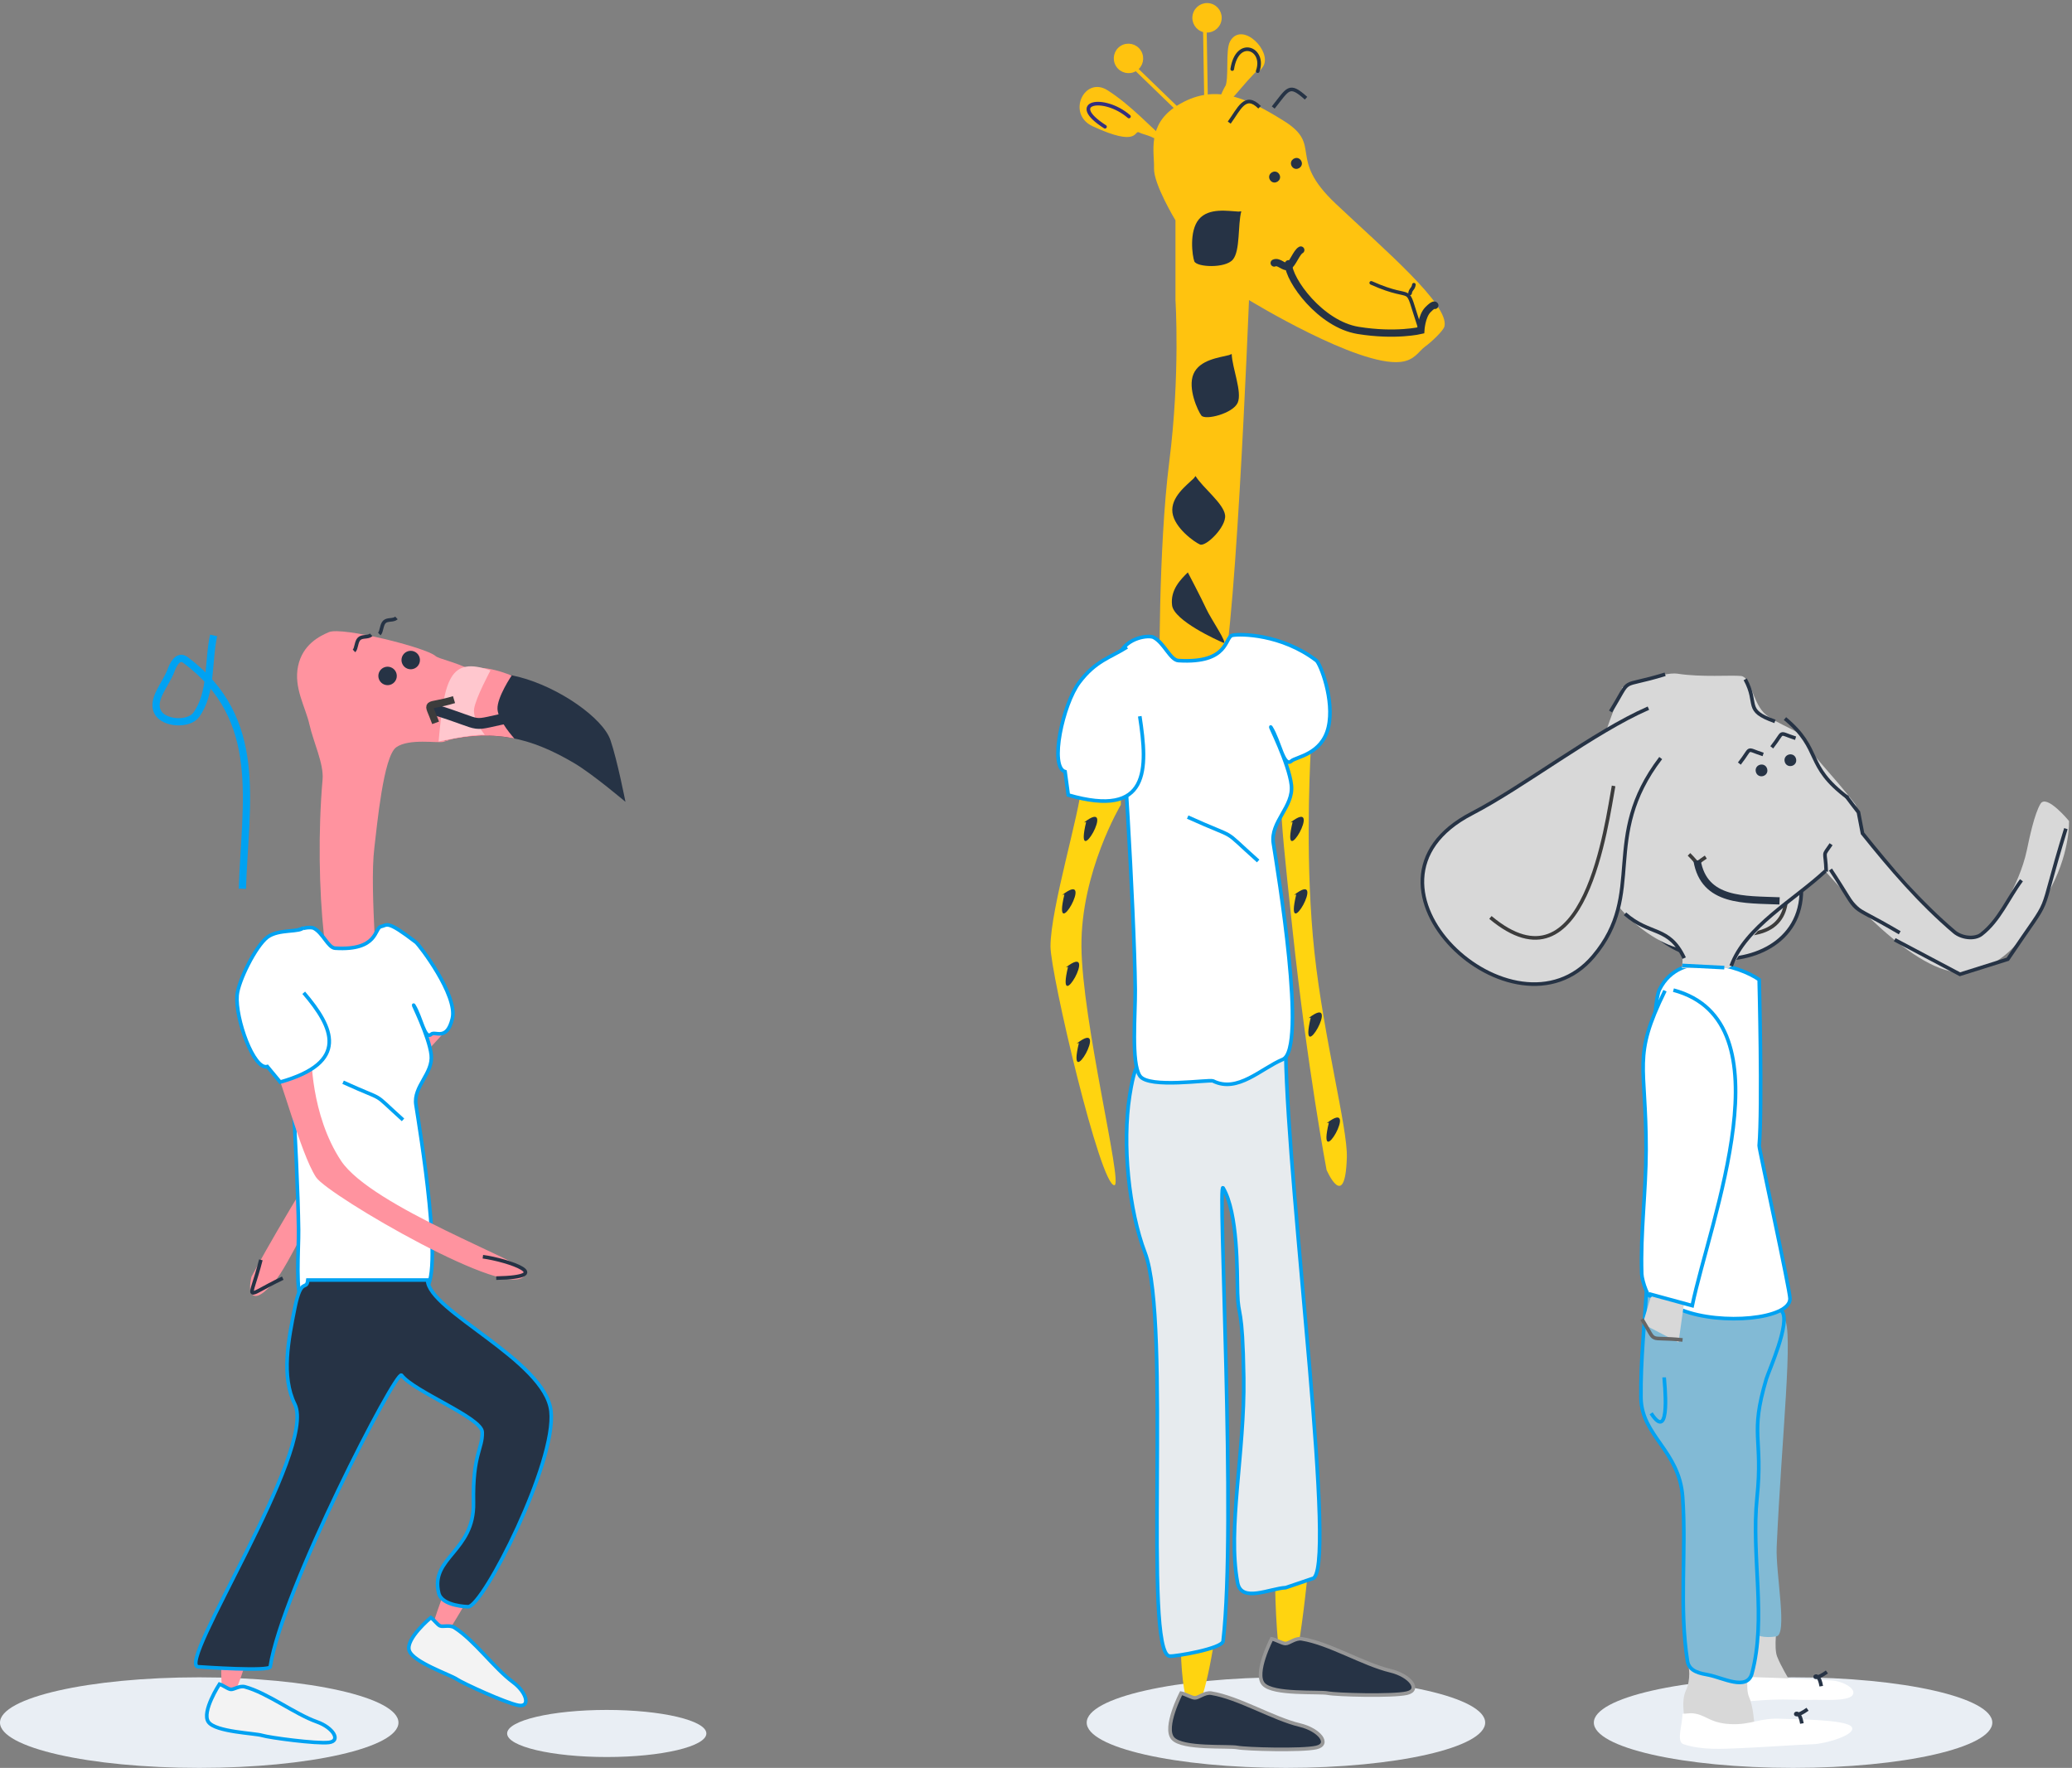 <?xml version="1.0" encoding="UTF-8"?>
<svg width="572px" height="488px" viewBox="0 0 572 488" version="1.1" xmlns="http://www.w3.org/2000/svg" xmlns:xlink="http://www.w3.org/1999/xlink">
    <rect x="0" y="0" width="572" height="488" fill="#808080" stroke="none"/>
    <!-- Generator: Sketch 44.1 (41455) - http://www.bohemiancoding.com/sketch -->
    <title>Group 2</title>
    <desc>Created with Sketch.</desc>
    <defs></defs>
    <g id="SITE-ASSETS" stroke="none" stroke-width="1" fill="none" fill-rule="evenodd">
        <g id="Group-2" transform="translate(0, -7)">
            <ellipse id="Oval-32" fill="#E9EEF4" cx="355" cy="482.5" rx="55" ry="12.5"></ellipse>
            <ellipse id="Oval-32" fill="#E9EEF4" cx="55" cy="482.5" rx="55" ry="12.5"></ellipse>
            <ellipse id="Oval-32" fill="#E9EEF4" cx="167.5" cy="485.5" rx="27.5" ry="6.5"></ellipse>
            <ellipse id="Oval-32" fill="#E9EEF4" cx="495" cy="482.5" rx="55" ry="12.5"></ellipse>
            <path d="M356.908,212.109 C357.919,209.644 361.94,211.917 361.811,214.71 C361.526,220.892 360.324,246.274 362.865,269.842 C365.406,293.41 372.047,318.46 371.814,326.432 C371.362,341.871 366.215,329.94 366.215,329.94 C366.215,329.94 360.943,302.267 356.786,263.346 C352.63,224.426 352.456,222.972 356.908,212.109 Z" id="Path-116" fill="#FFD410"></path>
            <path d="M352,443.338 C356.966,489.888 360.426,467.897 360.809,444.145" id="Path-106" fill="#FFD410" transform="translate(356.404, 457.008) scale(-1, 1) translate(-356.404, -457.008) "></path>
            <path d="M326,462.338 C330.966,490.964 334.426,477.441 334.809,462.834" id="Path-106" fill="#FFD410" transform="translate(330.404, 470.744) scale(-1, 1) translate(-330.404, -470.744) "></path>
            <path d="M383.846,468.184 C376.36,466.397 366.982,460.606 359.379,459.374 C357.573,459.081 355.847,460.713 354.851,460.669 C353.856,460.626 352.28,459.59 351.062,459.374 C351.062,459.374 346.149,468.861 348.769,471.862 C351.389,474.862 364.083,473.887 366.602,474.375 C369.012,474.842 384.392,475.274 388.373,474.375 C392.354,473.475 389.245,469.472 383.846,468.184 Z" id="Path-173" stroke="#979797" fill="#263345"></path>
            <path d="M358.846,483.184 C351.36,481.397 341.982,475.606 334.379,474.374 C332.573,474.081 330.847,475.713 329.851,475.669 C328.856,475.626 327.28,474.59 326.062,474.374 C326.062,474.374 321.149,483.861 323.769,486.862 C326.389,489.862 339.083,488.887 341.602,489.375 C344.012,489.842 359.392,490.274 363.373,489.375 C367.354,488.475 364.245,484.472 358.846,483.184 Z" id="Path-173" stroke="#979797" fill="#263345"></path>
            <path d="M320.376,297.834 C319.773,336.713 305.806,442.375 313.107,442.775 L320.376,445.242 C324.82,445.486 332.629,449.483 333.68,443.902 C336.516,428.842 331.675,407.855 331.982,387.321 C332.289,366.787 333.508,371.037 333.68,363.939 C333.827,357.879 333.57,341.861 337.674,334.907 C339.249,332.237 333.929,427.977 337.674,460.014 C337.914,462.071 350.828,464.283 352.435,464.145 C359.827,463.509 351.965,371.807 359.24,352.779 C363.708,341.092 365.553,322.834 363.475,309.484 C361.397,296.134 359.677,302.641 359.24,297.834 L320.376,297.834 Z" id="Path-105" stroke="#00A2F2" fill="#E7EBEE" transform="translate(337.663, 380.992) scale(-1, 1) translate(-337.663, -380.992) "></path>
            <path d="M312.293,210.443 C309.264,215.158 309.414,229.163 309.414,229.163 C309.414,229.163 298.388,247.624 298.545,268.249 C298.702,288.874 309.967,333.722 307.684,334.152 C303.824,334.881 290,275.821 290,268.248 C290,257.714 298.273,230.729 298.545,223.713 C298.817,216.697 300.586,224.946 298.545,217.443 C296.224,208.915 306.509,203.606 307.684,202.338 L312.293,210.443 Z" id="Path-116" fill="#FFD410"></path>
            <g id="Group-27" transform="translate(333.693, 174.252) scale(-1, 1) rotate(32) translate(-333.693, -174.252) translate(236.193, 30.752)">
                <path d="M43.345,77.789 C43.345,77.789 27.572,109.356 16.898,114.446 C13.317,116.153 11.113,114.59 8.962,114.446 C6.812,114.302 2.307,113.421 1.423,112.534 C-2.897,108.197 4.269,85.826 8.962,67.844 C13.656,49.862 3.332,52.548 8.962,40.974 C14.593,29.4 20.031,21.758 31.758,21.758 C41.701,21.758 43.856,29.417 46.296,33.036 C48.736,36.655 48.893,48.366 48.893,48.366 L60.557,67.033 C60.557,67.033 70.288,85.153 85.658,103.977 C101.029,122.801 119.93,153.733 119.93,153.733 C119.93,153.733 111.656,157.623 105.957,162.464 C102.814,165.133 43.345,77.789 43.345,77.789 Z" id="Rectangle-45" fill="#FFC30F"></path>
                <g id="Group-26" transform="translate(30.885, 0.017)" stroke="#FFC30F">
                    <path d="M0.887,24.129 L6.211,2.681" id="Line" stroke-linecap="square"></path>
                    <ellipse id="Oval-19" fill="#FFC30F" cx="5.323" cy="3.575" rx="3.549" ry="3.575"></ellipse>
                </g>
                <g id="Group-26" transform="translate(17.965, 12.827) rotate(-45) translate(-17.965, -12.827) translate(13.465, -0.173)" stroke="#FFC30F">
                    <path d="M0.887,24.129 L6.211,2.681" id="Line" stroke-linecap="square"></path>
                    <ellipse id="Oval-19" fill="#FFC30F" cx="5.323" cy="3.575" rx="3.549" ry="3.575"></ellipse>
                </g>
                <g id="Group" transform="translate(47.916, 18.601) rotate(-73) translate(-47.916, -18.601) translate(33.416, 12.601)">
                    <path d="M0.573,1.911 C6.093,1.665 8.2,3.554 9.814,3.911 C11.428,4.268 6.891,7.07 20.615,11.043 C28.336,13.278 31.548,1.95 23.985,0.838 C16.263,-0.297 8.377,0.749 0.573,0.704 L0.573,1.911 Z" id="Path-22" fill="#FFC30F"></path>
                    <path d="M14.814,2.434 C24.006,2.493 30.453,10.762 17.945,8.907" id="Path-23" stroke="#342F7F" stroke-linecap="round"></path>
                </g>
                <path d="M0.616,106.224 C0.616,106.224 0.455,105.65 2.867,106.224 C5.279,106.798 7.556,110.03 7.556,110.03 C7.556,110.03 14.318,107.78 22.225,100.864 C30.131,93.948 31.176,78.883 28.795,75.073" id="Path-24" stroke="#263345" stroke-width="2" stroke-linecap="round"></path>
                <ellipse id="Oval-20" stroke="#263345" fill="#263345" cx="19.351" cy="52.743" rx="1" ry="1"></ellipse>
                <ellipse id="Oval-20" stroke="#263345" fill="#263345" cx="12.253" cy="52.743" rx="1" ry="1"></ellipse>
                <path d="M30.375,69.997 C29.915,71.193 26.664,72.614 26.204,73.81 C25.744,75.006 27.96,76.277 27.443,77.623" id="Path-25" stroke="#263345" stroke-width="2" stroke-linecap="round" transform="translate(28.258, 73.81) rotate(-117) translate(-28.258, -73.81) "></path>
                <path d="M7.397,109.181 C4.051,95.343 4.336,103.395 12.206,91.651" id="Path-26" stroke="#263345" stroke-linecap="round"></path>
                <path d="M4.664,99.778 C3.817,98.806 3.341,99.292 2.494,98.32" id="Path-27" stroke="#263345" stroke-linecap="round"></path>
                <path d="M19.07,26.381 C10.287,20.085 30.126,31.551 16.147,27.109 C2.167,22.666 9.455,26.096 6.266,24.808 C2.105,23.127 4.508,11.964 9.693,14.905 C12.035,16.234 15.162,23.402 17.458,24.808" id="Path-29" stroke="#FFC30F" fill="#FFC30F"></path>
                <path d="M81.602,111.164 C81.602,115.058 79.028,121.737 80.415,124.66 C81.801,127.584 89.542,129.284 90.567,127.847 C91.458,126.598 94.163,120.232 92.344,116.325 C90.525,112.419 85.027,112.037 82.339,111.441 L81.602,111.164 Z" id="Path-30" fill="#263345"></path>
                <path d="M98.509,143.763 C98.911,146.832 98.497,155.632 99.523,154.194 C100.414,152.946 107.818,141.894 105.999,137.988 C104.18,134.081 100.185,133.188 97.498,132.592 C97.498,132.592 98.107,140.693 98.509,143.763 Z" id="Path-30" fill="#263345"></path>
                <path d="M36.898,49.583 C36.898,53.477 34.324,60.156 35.71,63.079 C37.096,66.003 44.837,67.703 45.863,66.265 C46.754,65.017 49.458,58.651 47.64,54.744 C45.821,50.838 40.322,50.456 37.635,49.86 L36.898,49.583 Z" id="Path-30" fill="#263345" transform="translate(41.778, 58.184) rotate(-47) translate(-41.778, -58.184) "></path>
                <path d="M58.926,84.291 C58.926,88.185 56.352,94.864 57.739,97.788 C59.125,100.712 66.866,102.412 67.891,100.974 C68.782,99.725 71.487,93.36 69.668,89.453 C67.849,85.546 62.351,85.165 59.663,84.569 L58.926,84.291 Z" id="Path-30" fill="#263345" transform="translate(63.806, 92.893) rotate(-30) translate(-63.806, -92.893) "></path>
                <path d="M7.826,25.479 C2.647,21.43 7.573,14.396 13.474,21.262" id="Path-31" stroke="#263345" stroke-linecap="round"></path>
                <path d="M157.817,176.149 C168.725,186.849 146.347,174.707 158.399,175.952" id="Path-2" fill="#263345"></path>
                <path d="M173.504,189.93 C184.412,200.63 162.034,188.489 174.085,189.734" id="Path-2" fill="#263345"></path>
                <path d="M183.254,207.421 C194.162,218.121 171.784,205.979 183.836,207.224" id="Path-2" fill="#263345"></path>
                <path d="M133.854,254.799 C144.762,265.499 122.384,253.357 134.435,254.602" id="Path-2" fill="#263345"></path>
                <path d="M109.478,206.354 C120.386,217.054 98.008,204.913 110.06,206.157" id="Path-2" fill="#263345"></path>
                <path d="M119.229,223.845 C130.137,234.545 107.759,222.403 119.81,223.648" id="Path-2" fill="#263345"></path>
                <path d="M144.981,282.042 C155.889,292.742 133.511,280.6 145.563,281.845" id="Path-2" fill="#263345"></path>
                <path d="M191.838,226.82 C202.746,237.52 180.368,225.378 192.42,226.623" id="Path-2" fill="#263345"></path>
            </g>
            <g id="Group-35" transform="translate(301, 177.338)" stroke="#00A2F2">
                <g id="Group-39" transform="translate(0, 0)">
                    <path d="M27.429,127.231 C33.811,131.292 40.924,125.194 47.17,123.322 C54.262,121.195 51.21,71.301 50.833,63.762 C50.53,57.7 57.505,54.299 57.455,48.244 C57.405,42.19 52.881,30.512 53.524,31.826 C55.53,35.925 55.848,43.34 58.153,41.646 C59.543,40.624 66.731,40.741 69.272,33.473 C71.813,26.206 68.891,15.708 67.902,14.778 C59.048,6.446 47.773,5.222 45.578,5.436 C43.383,5.651 43.923,13.159 30.033,10.82 C27.809,10.445 26.634,5.547 23.898,3.73 C22.629,2.887 16.624,2.989 14.137,7.221 C11.649,11.453 12.002,21.315 12.612,21.664 C13.102,21.945 10.832,76.986 8.687,99.824 C8.063,106.468 5.411,119.926 7.476,123.733 C9.541,127.541 26.479,126.626 27.429,127.231 Z" id="Path-89" fill="#FFFFFF" transform="translate(38.494, 65.955) rotate(-366) translate(-38.494, -65.955) "></path>
                    <path d="M26.875,55.203 C41.778,61.942 35.449,57.601 46.332,67.327" id="Path-113"></path>
                </g>
            </g>
            <path d="M307.771,184.951 C303.64,188.592 299.783,190.029 296.266,196.661 C292.749,203.293 291.738,221.036 296.266,221.603 L298.14,227.828 C321.449,230.747 318.724,217.323 314.239,203.264" id="Path-172" stroke="#00A2F2" fill="#FFFFFF" transform="translate(305.252, 206.591) rotate(9) translate(-305.252, -206.591) "></path>
            <path d="M339.343,40.843 C342.045,37.173 343.706,32.557 347.726,36.602" id="Path-186" stroke="#263345"></path>
            <path d="M351.488,36.677 C355.615,31.544 355.804,29.825 360.546,34.112" id="Path-187" stroke="#263345"></path>
            <g id="Group" transform="translate(381, 184)">
                <g id="Group-69">
                    <g id="Group-19">
                        <g id="Group-42" transform="translate(88.411, 53.34) rotate(-134) translate(-88.411, -53.34) translate(46.911, 19.84)">
                            <path d="M65.653,8.74 C55.049,30.62 67.872,41.925 58.336,59.463 C44.264,85.341 -2.655,52.931 25.164,30.186 C36.054,21.282 49.469,5.322 60.891,-2.777" id="Path-67" stroke="#263345" fill="#D8D8D8" transform="translate(41.081, 33.122) rotate(-255) translate(-41.081, -33.122) "></path>
                            <path d="M39.822,16.276 C39.711,25.375 41.811,68.384 17.235,53.264" id="Path-69" stroke="#3C3C3C" transform="translate(28.531, 36.366) rotate(-255) translate(-28.531, -36.366) "></path>
                        </g>
                        <path d="M95.43,271.587 L109.602,271.587 C109.602,271.587 108.613,277.72 109.602,280.279 C110.59,282.838 113.051,286.895 113.051,286.895 L90.727,286.895 C90.727,286.895 93.488,281.857 94.803,278.522 C96.117,275.188 95.43,271.587 95.43,271.587 Z" id="Rectangle-51" fill="#D8D8D8"></path>
                        <path d="M91.021,285.778 C91.129,288.577 89.35,291.067 91.5,291.775 C96.733,293.501 102.015,292.45 107.476,292.209 C112.936,291.967 115.778,292.325 119.717,292.209 C122.242,292.134 128.854,292.683 130.327,291.03 C131.8,289.378 128.068,287.083 124.623,286.864 C114.229,286.204 103.819,286.03 93.417,285.613" id="Path-85" fill="#FFFFFF"></path>
                        <path d="M90.951,199.94 C104.035,201.257 110.551,184.454 113.092,187.339 C115.633,190.224 111.204,220.239 108.814,250.143 C108.216,257.622 111.143,274.937 107.71,274.937 C83.043,277.891 102.683,214.975 92.43,200.296" id="Path-63" fill="#82BAD4" transform="translate(102.403, 231.021) rotate(-2) translate(-102.403, -231.021) "></path>
                        <path d="M85.124,282.776 L101.859,282.776 C101.859,282.776 100.692,288.909 101.859,291.468 C103.026,294.026 103.298,298.878 103.298,298.878 C103.298,298.878 97.943,301.899 93.858,301.899 C89.772,301.899 84.383,298.878 84.383,298.878 C84.383,298.878 82.831,293.046 84.383,289.711 C85.935,286.376 85.124,282.776 85.124,282.776 Z" id="Rectangle-51" fill="#D8D8D8"></path>
                        <path d="M75.531,177 C74.634,187.369 73.071,197.669 72.839,208.106 C72.604,218.648 82.916,223.025 83.383,235.907 C83.931,250.993 81.3,266.327 83.134,281.219 C83.5,284.189 86.706,284.754 88.864,285.246 C92.643,286.108 99.303,290.103 100.797,285.246 C105.382,270.341 101.693,252.773 103.888,236.871 C106.217,219.992 102.386,219.68 107.611,204.124 C108.328,201.992 114.928,188.729 112.558,185.618 C110.187,182.506 101.482,184.765 95.17,183.324 C88.403,181.78 84.436,183.25 77.856,180.579 L75.531,177 Z" id="Path-56" stroke="#00A2F2" fill="#82BAD5" transform="translate(92.952, 232.305) rotate(-2) translate(-92.952, -232.305) "></path>
                        <path d="M78.624,203.269 C78.615,203.958 80.007,221.914 74.688,213.052" id="Path-58" stroke="#00A2F2" transform="translate(76.735, 209.387) rotate(-2) translate(-76.735, -209.387) "></path>
                        <path d="M73.015,177.855 C73.131,173.508 74.851,163.538 74.956,153.615 C75.062,143.692 75.49,127.99 74.956,126.25 C74.88,126.001 75.165,100.056 77.125,96.13 C82.908,84.552 99.302,89.642 104.644,93.42 C104.644,93.42 105.555,128.569 104.644,139.271 C104.586,139.953 113.152,179.088 113.152,181.475 C113.152,187.135 94.175,188.891 83.324,184.643 L73.015,177.855 Z" id="Path-59" stroke="#00A2F2" fill="#FFFFFF"></path>
                        <path d="M89.347,95.882 C89.319,95.444 89.207,90.194 87.245,90.474 C85.999,90.652 75.46,88.58 66.749,79.24 C58.039,69.899 56.745,60.516 55.988,58.076 C54.214,52.357 60.957,21.908 60.957,21.908 C60.957,21.908 71.486,15.814 75.429,15.814 C82.018,15.814 90.19,13.829 92.851,13.696 C95.512,13.564 96.958,19.83 100.531,22.656 C104.301,25.638 113.906,26.056 114.259,29.878 C114.385,31.243 121.89,36.527 129.405,43.608 C130.88,44.998 131.183,49.61 133.572,51.918 C135.962,54.227 160.152,73.507 160.192,73.628 C160.225,73.732 164.051,75.547 166.608,74.899 C169.165,74.251 171.98,70.734 171.98,70.734 C171.98,70.734 177.778,59.518 178.301,48.746 C178.457,45.53 178.785,38.544 180.025,35.585 C181.266,32.625 188.53,39.066 188.53,39.066 C188.53,39.066 190.127,46.82 186.716,57.367 C183.306,67.915 179.528,81.324 166.532,84.79 C153.537,88.257 128.602,66.717 124.627,63.59 C124.207,63.26 115.682,72.047 109.702,80.606 C103.721,89.165 103.79,92.83 102.098,93.861 L89.347,95.882 Z" id="Path-66" fill="#D8D8D8" transform="translate(122.297, 54.788) rotate(9) translate(-122.297, -54.788) "></path>
                        <ellipse id="Oval-23" stroke="#263345" fill="#263345" transform="translate(105.287, 35.661) rotate(-15) translate(-105.287, -35.661) " cx="105.287" cy="35.661" rx="1.116" ry="1.119"></ellipse>
                        <ellipse id="Oval-23" stroke="#263345" fill="#263345" transform="translate(113.253, 32.847) rotate(-15) translate(-113.253, -32.847) " cx="113.253" cy="32.847" rx="1.116" ry="1.119"></ellipse>
                        <g id="Group-42" transform="translate(43.496, 54.045) rotate(-95) translate(-43.496, -54.045) translate(-3.504, 14.545)">
                            <path d="M76.449,12.099 C63.687,36.741 79.119,49.473 67.642,69.226 C50.708,98.371 -5.755,61.869 27.724,36.252 C40.828,26.224 56.972,8.249 70.717,-0.873" id="Path-67" stroke="#263345" fill="#D8D8D8" transform="translate(46.879, 39.559) rotate(-255) translate(-46.879, -39.559) "></path>
                            <path d="M54.473,19.998 C54.338,30.245 56.866,78.685 27.291,61.656" id="Path-69" stroke="#3C3C3C" transform="translate(40.885, 42.624) rotate(-255) translate(-40.885, -42.624) "></path>
                        </g>
                        <path d="M61.668,12.509 C73.377,10.172 67.334,9.542 79.449,16.524" id="Path-80" stroke="#263345" transform="translate(70.559, 13.713) rotate(-47) translate(-70.559, -13.713) "></path>
                        <path d="M83.444,296.071 C83.553,298.87 81.619,303.76 83.769,304.469 C88.825,306.136 94.282,305.757 99.556,305.55 C104.829,305.343 115.402,304.591 119.524,304.469 C122.871,304.37 131.672,301.84 130.177,299.685 C128.681,297.53 113.74,297.616 111.122,297.45 C104.71,297.043 102.583,299.225 96.618,298.909 C90.652,298.594 89.825,296.066 85.84,295.906" id="Path-85" fill="#FFFFFF"></path>
                        <path d="M116.435,298.745 C115.443,292.862 112.441,298.763 117.994,294.814" id="Path-86" stroke="#263345"></path>
                        <path d="M121.781,288.452 C120.789,282.569 117.787,288.47 123.339,284.521" id="Path-86" stroke="#263345"></path>
                        <g id="Group-43" transform="translate(97.499, 67.075) rotate(20) translate(-97.499, -67.075) translate(82.999, 62.575)">
                            <path d="M1.381,-1.131 C4.452,1.185 3.971,-0.306 2.258,3.489" id="Path-74" stroke="#3C3C3C" transform="translate(2.499, 1.179) rotate(-270) translate(-2.499, -1.179) "></path>
                            <path d="M28.074,4.455 C18.909,7.366 8.618,11.911 2.872,1.793" id="Path-125" stroke="#263345" stroke-width="2"></path>
                        </g>
                        <path d="M99.168,33.772 C102.877,29.084 100.591,29.612 105.738,31.253" id="Path-126" stroke="#263345"></path>
                        <path d="M108.118,29.293 C111.827,24.605 109.542,25.133 114.689,26.774" id="Path-126" stroke="#263345"></path>
                        <path d="M100.788,10.516 C104.589,17.492 100.236,19.035 109.001,22.132" id="Path-128" stroke="#263345"></path>
                        <path d="M128.7,42.825 C129.815,44.286 130.895,45.774 132.044,47.208 L133.165,53.033 C140.918,62.707 149.067,72.221 158.519,80.24 C160.427,81.859 164.013,82.411 165.996,80.885 C170.896,77.116 173.363,70.953 177.046,65.986" id="Path-129" stroke="#263345"></path>
                        <path d="M123.147,63.613 C122.96,57.35 121.977,59.72 124.492,56.033" id="Path-130" stroke="#263345"></path>
                        <path d="M129.128,43.214 C117.041,34.215 122.183,30.02 111.761,21.347" id="Path-131" stroke="#263345"></path>
                        <path d="M67.604,75.246 C74.507,81.351 79.738,78.528 83.944,87.471" id="Path-132" stroke="#263345"></path>
                        <path d="M96.914,89.646 C100.837,78.817 114.332,71.443 122.923,63.423" id="Path-133" stroke="#263345"></path>
                        <path d="M124.325,63.021 C133.683,77.174 127.543,71.113 143.437,80.477" id="Path-134" stroke="#263345"></path>
                        <path d="M191.378,54.254 C179.999,80.922 187.173,69.902 171.664,88.425 L158.091,91.18 L141.179,79.822" id="Path-135" stroke="#263345" transform="translate(166.278, 72.717) rotate(-6) translate(-166.278, -72.717) "></path>
                        <path d="M83.424,89.501 C87.288,89.699 91.151,89.898 95.015,90.097" id="Path-138" stroke="#00A2F2"></path>
                        <g id="Group-3" transform="translate(78.493, 185.809) rotate(128) translate(-78.493, -185.809) translate(69.493, 176.809)">
                            <polygon id="Rectangle-54" fill="#D8D8D8" transform="translate(9.405, 9.141) rotate(-120) translate(-9.405, -9.141) " points="5.7 2.291 14.65 2.291 14.65 15.99 4.16 12.309"></polygon>
                            <path d="M11.485,0.713 C16.897,9.378 16.787,5.204 13.863,13.084" id="Path-119" stroke="#666666"></path>
                        </g>
                    </g>
                </g>
            </g>
            <path d="M459.634,280.471 C450.525,299.048 454.448,300.467 454.416,324.435 C454.4,335.844 452.841,347.237 453.218,358.639 C453.286,360.698 455.319,366.3 455.735,364.283 L467.159,367.401 C471.99,343.927 494.23,288.861 461.97,280.312" id="Path-188" stroke="#00A2F2" fill="#FFFFFF"></path>
            <g id="Group-10" transform="translate(36, 148)">
                <g id="Group-9" transform="translate(60.527, 177.458) rotate(40) translate(-60.527, -177.458) translate(21.027, 130.458)">
                    <path d="M63.748,8.451 C63.748,6.404 59.931,6.499 59.149,8.451 C57.416,12.772 50.327,30.526 40.926,45.687 C31.525,60.849 18.496,75.537 16.159,81.06 C11.631,91.758 19.365,85.481 19.365,85.481 C19.365,85.481 32.166,68.507 47.661,43.456 C63.155,18.404 63.748,17.476 63.748,8.451 Z" id="Path-116" stroke="#FF939F" fill="#FF939F" transform="translate(39.242, 47.131) scale(-1, 1) rotate(-25) translate(-39.242, -47.131) "></path>
                    <path d="M44.302,91.981 C35.588,83.089 34.651,85.544 47.013,84.578" id="Path-108" stroke="#263345" transform="translate(42.377, 88.28) scale(-1, 1) rotate(-110) translate(-42.377, -88.28) "></path>
                </g>
                <g id="Group-36" transform="translate(91.951, 81.522) rotate(-25) translate(-91.951, -81.522) translate(34.451, 18.522)">
                    <path d="M54.718,19.352 C56.322,21.196 70.234,23.761 79.366,41.434 C88.498,59.108 91.355,37.957 89.811,43.986 C87.976,51.156 75.695,44.662 73.032,42.756 C65.937,37.679 60.828,42.196 53.997,43.145 C52.407,43.366 44.717,40.97 40.887,43.048 C37.056,45.127 33.003,63.873 31.539,69.758 C28.509,81.93 28.576,107.957 26.143,113.729 C23.709,119.502 22.231,113.727 18.945,113.602 C12.879,113.373 13.626,77.726 19.64,49.335 C20.524,45.161 18.369,38.812 17.878,33.88 C17.386,28.948 14.747,23.289 16.731,17.5 C18.715,11.711 23.642,10.008 26.326,9.23 C30.101,8.136 52.428,16.718 54.718,19.352 Z" id="Path-90" fill="#FF939F" transform="translate(52.477, 62.712) rotate(18) translate(-52.477, -62.712) "></path>
                    <g id="Group-38" transform="translate(84.854, 53.516) rotate(-42) translate(-84.854, -53.516) translate(71.854, 23.516)">
                        <path d="M0.9,6.904 C9.025,18.084 11.087,28.039 9.188,42.286 C8.41,48.129 4.889,59.439 4.889,59.439 C4.889,59.439 14.617,52.869 18.967,48.957 C28.494,40.39 31.369,-8.577 2.602,7.393 L0.9,6.904 Z" id="Path-109" fill="#263345"></path>
                        <path d="M24.719,16.903 C24.275,3.285 19.031,-1.727 2.602,7.393 L0.9,6.904 C5.182,12.797 7.781,18.349 9.002,24.369 C9.002,24.369 11.749,18.298 14.685,16.903 C17.622,15.508 24.719,16.903 24.719,16.903 Z" id="Path-109" fill="#FF939F"></path>
                        <path d="M23.719,10.967 C23.004,-0.892 16.483,0.163 0.054,5.452 C0.054,5.452 5.511,12.999 6.732,16.49 C6.732,16.49 9.201,11.776 12.138,10.967 C15.074,10.158 23.719,10.967 23.719,10.967 Z" id="Path-109" fill="#FFC7CE"></path>
                        <path d="M18.51,20.066 C10.557,5.076 15.892,10.547 3.826,2.457" id="Path-110" stroke="#263345" stroke-width="3" transform="translate(11.168, 11.261) rotate(-158) translate(-11.168, -11.261) "></path>
                    </g>
                    <ellipse id="Oval-27" fill="#263345" cx="53.697" cy="21.571" rx="2.548" ry="2.55"></ellipse>
                    <ellipse id="Oval-27" fill="#263345" cx="61.34" cy="20.296" rx="2.548" ry="2.55"></ellipse>
                </g>
                <path d="M65.445,164.151 C66.785,172.287 69.478,180.313 69.465,188.558 C69.454,195.385 63.376,212.725 61.737,214.945 C61.411,215.386 68.813,214.945 69.465,214.1 C70.117,213.255 74.476,192.621 74.985,191.101 C77.611,183.263 73.885,165.74 73.024,161.782" id="Path-112" fill="#FF939F"></path>
                <g id="Group-35" transform="translate(35.867, 110.961)" stroke="#00A2F2">
                    <g id="Group-39" transform="translate(0, 0)">
                        <path d="M23.33,108.667 C28.756,112.146 34.804,106.923 40.114,105.319 C46.144,103.497 43.549,60.76 43.229,54.302 C42.971,49.11 48.901,46.196 48.859,41.01 C48.817,35.824 44.97,25.821 45.517,26.947 C47.223,30.458 47.493,36.809 49.452,35.358 C50.634,34.483 53.56,37.837 55.721,31.612 C57.881,25.386 48.751,10.448 47.911,9.651 C40.383,2.514 40.627,4.158 38.761,4.342 C36.895,4.526 37.353,10.957 25.545,8.954 C23.653,8.633 22.655,4.437 20.329,2.881 C19.249,2.158 14.144,2.246 12.029,5.871 C9.915,9.496 10.215,17.943 10.733,18.242 C11.149,18.483 9.219,65.629 7.396,85.192 C6.865,90.883 4.611,102.41 6.366,105.672 C8.122,108.933 22.523,108.149 23.33,108.667 Z" id="Path-89" fill="#FFFFFF" transform="translate(30.879, 56.181) rotate(-366) translate(-30.879, -56.181) "></path>
                        <path d="M22.849,46.776 C35.52,52.549 30.139,48.83 39.392,57.161" id="Path-113"></path>
                    </g>
                </g>
                <path d="M61.726,34.236 C62.597,35.051 64.164,34.498 65.035,35.313 C65.905,36.127 65.758,38.009 66.469,38.673" id="Path-114" stroke="#263345" transform="translate(64.098, 36.455) scale(-1, 1) translate(-64.098, -36.455) "></path>
                <path d="M68.706,29.57 C69.577,30.384 71.144,29.832 72.014,30.646 C72.885,31.461 72.738,33.342 73.449,34.007" id="Path-114" stroke="#263345" transform="translate(71.077, 31.788) scale(-1, 1) translate(-71.077, -31.788) "></path>
                <path d="M82.665,52.124 C90.826,54.59 90.128,51.954 87.748,58.529" id="Path-115" stroke="#3C3C3C" stroke-width="2" transform="translate(86.002, 55.327) scale(-1, 1) translate(-86.002, -55.327) "></path>
                <g id="Group-6" transform="translate(97.355, 311.283) rotate(23) translate(-97.355, -311.283) translate(78.855, 297.283)">
                    <path d="M3.467,0.291 C7.689,40.164 10.631,21.327 10.957,0.982" id="Path-106" fill="#FF939F" transform="translate(7.212, 12) scale(-1, 1) translate(-7.212, -12) "></path>
                    <path d="M30.842,21.866 C24.477,20.336 16.504,15.376 10.04,14.32 C8.504,14.069 7.036,15.467 6.19,15.43 C5.344,15.393 4.004,14.505 2.968,14.32 C2.968,14.32 -1.208,22.446 1.019,25.017 C3.247,27.587 14.039,26.751 16.18,27.17 C18.23,27.57 31.306,27.94 34.69,27.17 C38.075,26.399 35.432,22.97 30.842,21.866 Z" id="Path-173" stroke="#00A2F2" fill="#F3F3F3"></path>
                </g>
                <g id="Group-7" transform="translate(39.995, 327.032) rotate(6) translate(-39.995, -327.032) translate(21.495, 315.032)">
                    <path d="M2.57,0.338 C6.792,24.858 9.734,13.274 10.059,0.763" id="Path-106" fill="#FF939F" transform="translate(6.315, 7.539) scale(-1, 1) translate(-6.315, -7.539) "></path>
                    <path d="M30.72,18.025 C24.355,16.495 16.382,11.535 9.918,10.479 C8.383,10.228 6.915,11.626 6.068,11.589 C5.222,11.551 3.882,10.664 2.846,10.479 C2.846,10.479 -1.33,18.605 0.897,21.175 C3.125,23.746 13.918,22.91 16.059,23.328 C18.108,23.729 31.184,24.099 34.569,23.328 C37.953,22.558 35.31,19.129 30.72,18.025 Z" id="Path-173" stroke="#00A2F2" fill="#F3F3F3"></path>
                </g>
                <path d="M52.191,212.333 C52.021,220.822 19.714,234.472 18.119,248.502 C16.523,262.531 36.808,302.342 40.956,302.518 C40.956,302.518 48.219,302.42 49.112,298.747 C51.523,288.833 39.249,287.311 39.51,273.795 C39.771,260.278 36.953,258.983 37.099,254.31 C37.224,250.321 55.889,243.187 59.378,238.609 C60.718,236.851 92.435,298.001 95.619,319.09 C95.823,320.444 114.141,319.181 115.507,319.09 C121.792,318.672 82.649,259.143 88.834,246.618 C92.633,238.924 90.6,228.79 88.834,220.002 C87.067,211.214 85.605,215.498 85.233,212.333 L52.191,212.333 Z" id="Path-105" stroke="#00A2F2" fill="#263345" transform="translate(67.111, 266.023) scale(-1, 1) translate(-67.111, -266.023) "></path>
                <g id="Group-8" transform="translate(67.866, 176.96) rotate(-33) translate(-67.866, -176.96) translate(50.366, 123.96)">
                    <path d="M14.67,6.256 C17.245,9.806 17.118,20.35 17.118,20.35 C17.118,20.35 26.493,34.248 26.359,49.776 C26.225,65.303 -1.545,101.813 0.342,103.256 C7.044,108.38 33.624,55.477 33.624,49.775 C33.624,41.844 26.59,21.529 26.359,16.247 C26.128,10.965 24.623,17.175 26.359,11.526 C28.332,5.106 19.588,1.109 18.589,0.155" id="Path-116" stroke="#FF939F" fill="#FF939F" transform="translate(16.937, 51.88) scale(-1, 1) translate(-16.937, -51.88) "></path>
                    <path d="M27.397,92.993 C25.679,99.757 24.884,114.109 31.496,98.631" id="Path-176" stroke="#263345" transform="translate(28.844, 99.274) scale(-1, 1) rotate(35) translate(-28.844, -99.274) "></path>
                </g>
                <path d="M55.876,118.733 C54.53,119.928 49.411,116.383 45.51,117.403 C41.61,118.424 33.441,125.388 31.597,128.892 C28.607,134.572 27.748,149.771 31.597,150.256 L33.191,155.589 C53.008,158.089 52.617,147.474 48.804,135.431" id="Path-172" stroke="#00A2F2" fill="#FFFFFF" transform="translate(42.449, 136.587) rotate(-23) translate(-42.449, -136.587) "></path>
            </g>
            <path d="M66.909,252.321 C67.676,228.337 73.06,205.513 51.203,189.175 C48.971,187.507 47.589,191.028 47.201,192.085 C45.805,195.89 41.596,200.186 43.611,203.704 C45.367,206.77 52.127,207.159 54.194,204.293 C58.561,198.234 57.377,189.698 58.969,182.401" id="Path-189" stroke="#00A2F2" stroke-width="2"></path>
        </g>
    </g>
</svg>